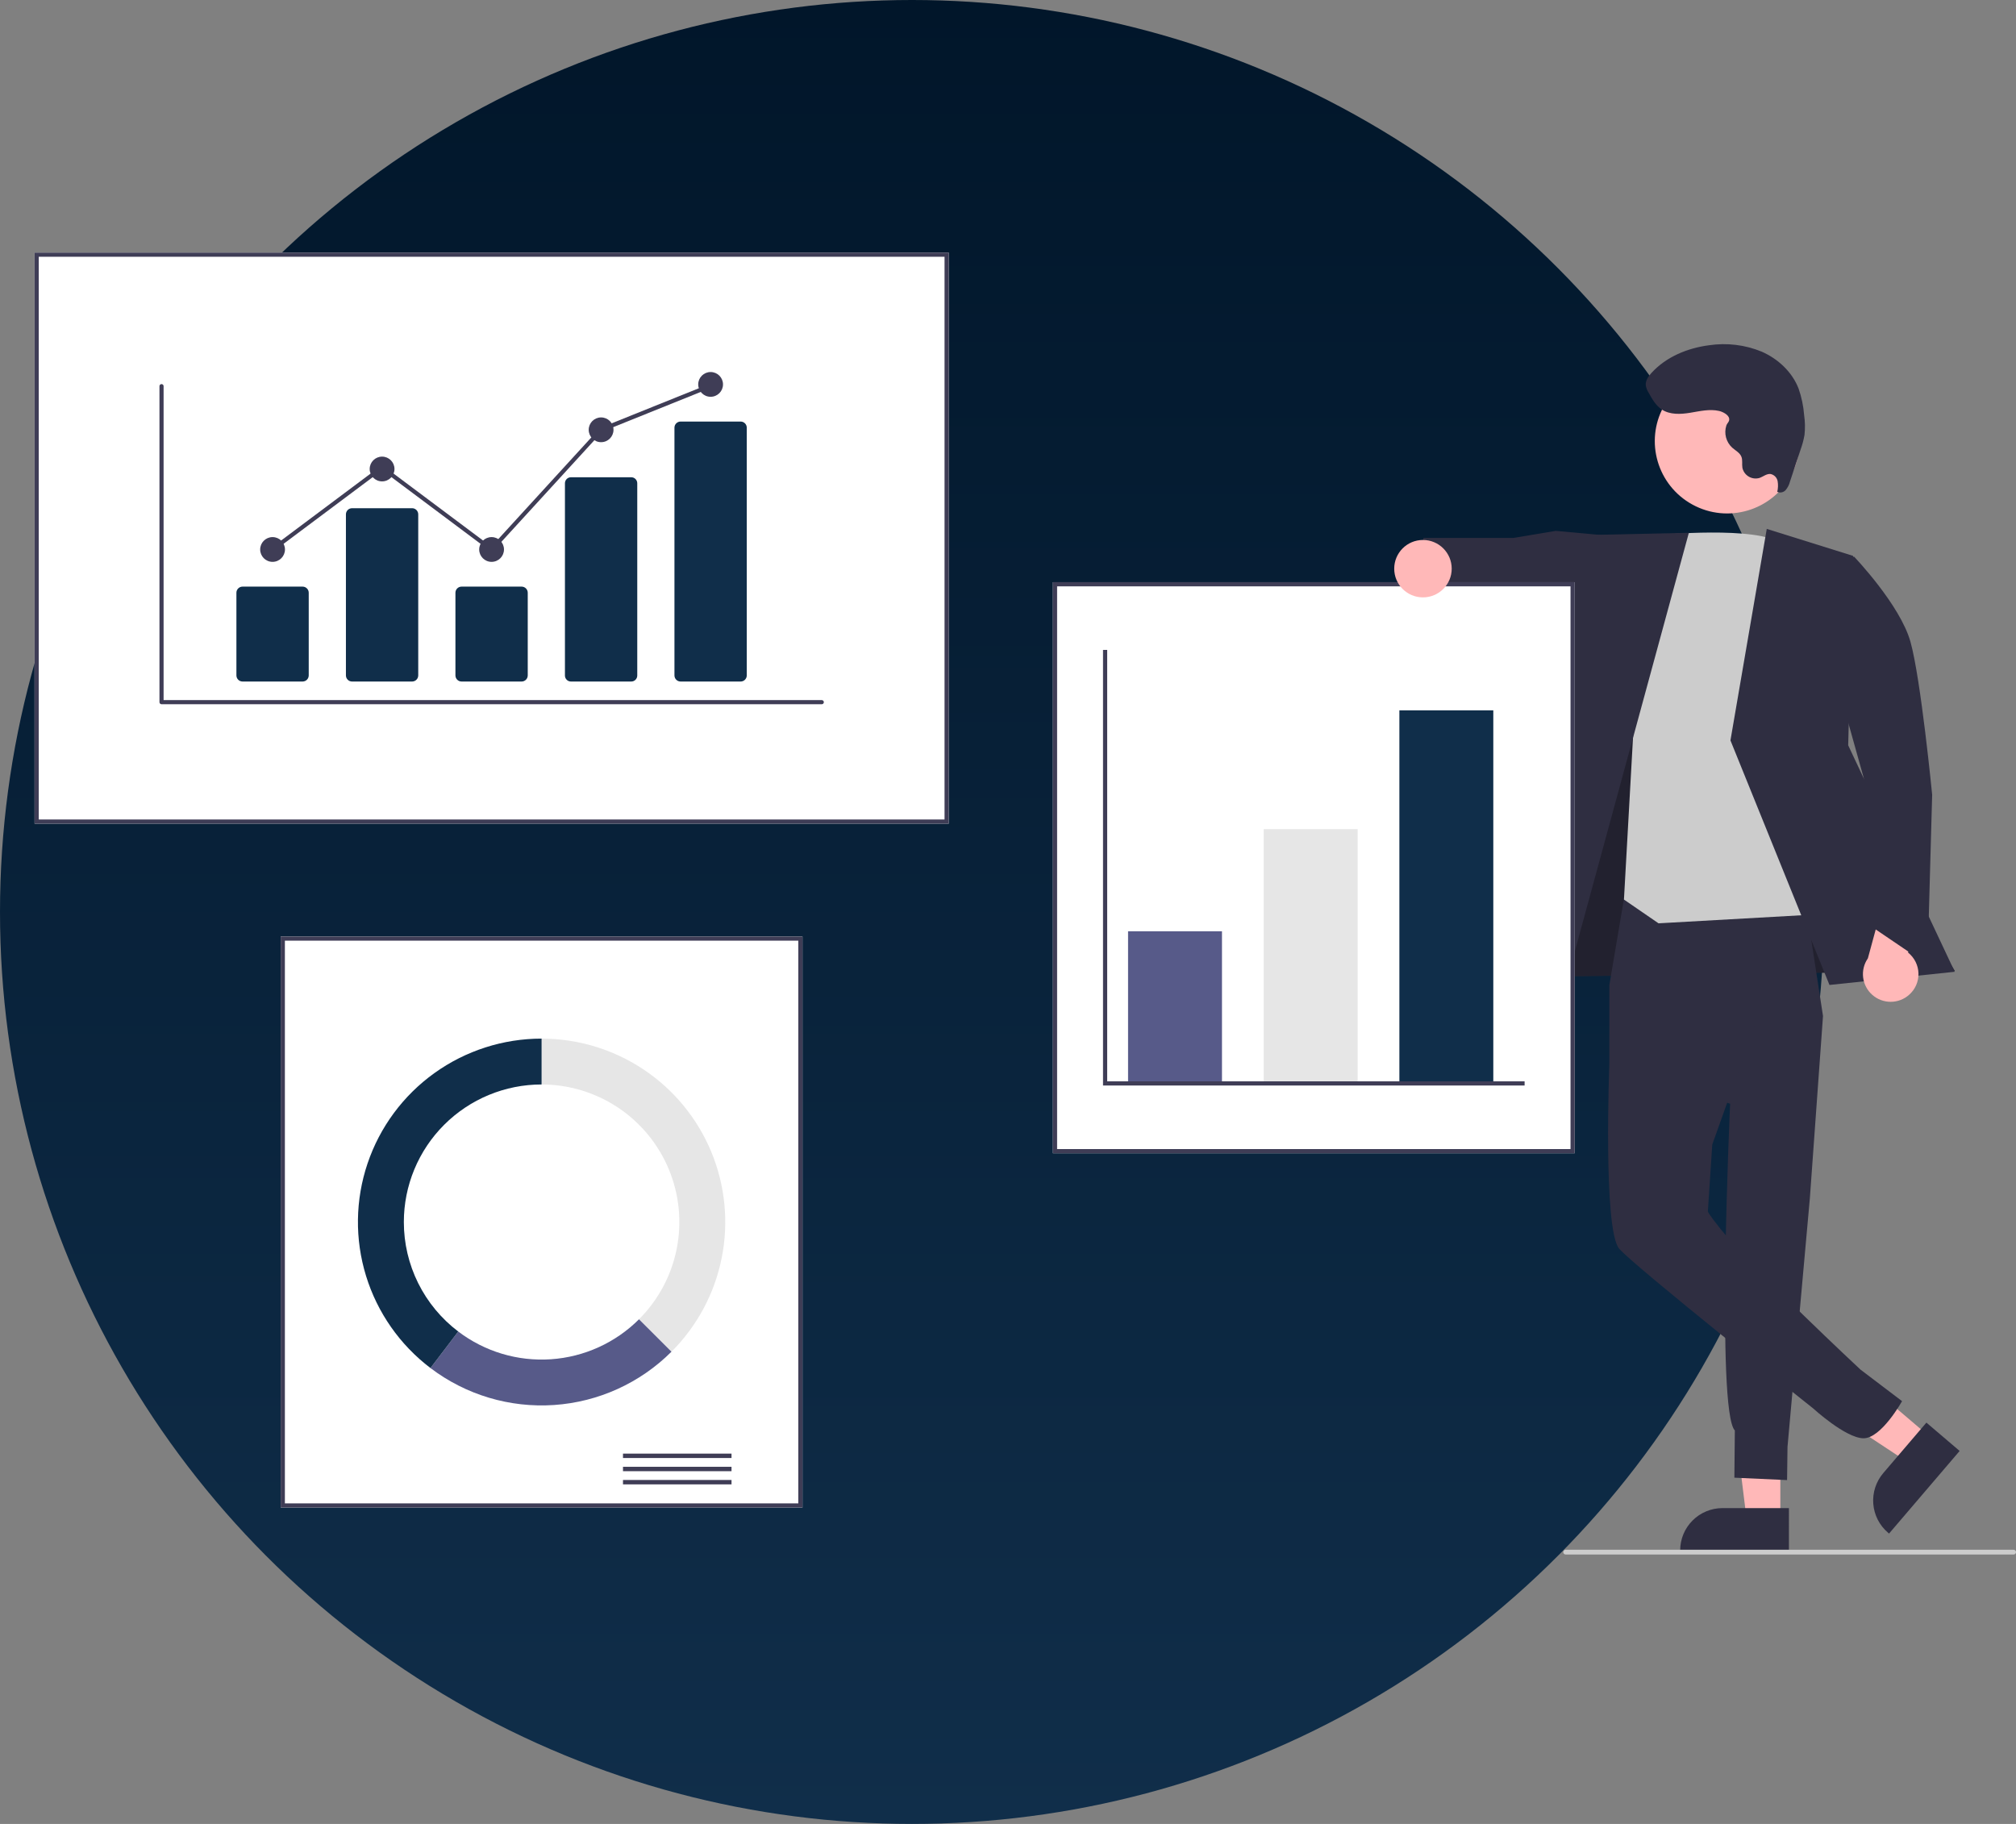 <svg width="651" height="589" viewBox="0 0 651 589" fill="none" xmlns="http://www.w3.org/2000/svg">
<rect x="0" y="0" width="651" height="589" fill="#808080" stroke="none"/>
<circle cx="294.5" cy="294.5" r="294.5" fill="url(#paint0_linear_475_8)"/>
<path d="M574.898 490.562L564.006 490.561L558.825 448.609L574.899 448.61L574.898 490.562Z" fill="#FFB8B8"/>
<path d="M577.675 501.105L542.558 501.103V500.66C542.558 497.039 543.998 493.568 546.561 491.008C549.125 488.448 552.601 487.01 556.226 487.01H556.227L577.676 487.01L577.675 501.105Z" fill="#2F2E41"/>
<path d="M622.966 463.822L615.897 472.096L580.577 448.8L591.011 436.59L622.966 463.822Z" fill="#FFB8B8"/>
<path d="M632.8 468.555L610.005 495.233L609.667 494.945C606.909 492.595 605.2 489.247 604.914 485.639C604.627 482.03 605.789 478.455 608.141 475.701L608.142 475.7L622.065 459.406L632.8 468.555Z" fill="#2F2E41"/>
<path d="M497.566 284.247L494.176 315.471L631.224 313.519L571.456 216.265L522.657 214.514L497.566 284.247Z" fill="#2F2E41"/>
<path opacity="0.28" d="M497.566 284.247L494.176 315.471L631.224 313.519L571.456 216.265L522.657 214.514L497.566 284.247Z" fill="black"/>
<path d="M524.515 289.607L519.677 318.177V343.714L558.686 356.431C558.686 356.431 554.119 455.622 560.208 461.94L560.058 477.191L577.076 477.964L577.215 467.231L584.43 387.002L588.679 328.099L581.789 283.441L524.515 289.607Z" fill="#2F2E41"/>
<path d="M554.737 314.2L519.677 343.714C519.677 343.714 517.625 396.964 522.836 403.209C527.311 408.572 585.521 454.836 585.521 454.836C585.521 454.836 595.867 464.313 601.664 464.464C607.462 464.615 614.205 452.471 614.205 452.471L600.778 442.283C600.778 442.283 565.993 409.857 555.665 396.964C551.496 391.76 551.496 391.239 551.496 391.239L552.92 369.599L567.249 329.436L554.737 314.2Z" fill="#2F2E41"/>
<path d="M517.514 172.828L502.398 171.433L488.686 173.715L459.652 173.724L457.178 194.739L483.674 200.66L490.131 197.5L517.046 207.741L517.514 172.828Z" fill="#2F2E41"/>
<path d="M535.568 172.762C535.568 172.762 567.65 169.76 574.945 175.485C582.24 181.209 597.873 294.655 597.873 294.655L535.568 298.166L524.399 290.492L527.569 233.855L535.568 172.762Z" fill="#CCCCCC"/>
<path d="M545.361 172.055L509.973 172.831L476.979 321.715L503.034 327.44L545.361 172.055Z" fill="#2F2E41"/>
<path d="M570.518 170.797L598.394 179.51L596.811 240.682L631.224 313.817L590.768 318.073L558.791 239.1L570.518 170.797Z" fill="#2F2E41"/>
<path d="M616.485 321.246C617.463 320.387 618.239 319.324 618.761 318.133C619.282 316.941 619.536 315.65 619.504 314.35C619.472 313.051 619.154 311.774 618.575 310.609C617.995 309.445 617.166 308.422 616.148 307.612L621.756 288.075L610.698 281.776L603.167 309.477C601.918 311.276 601.373 313.47 601.636 315.644C601.898 317.817 602.95 319.819 604.592 321.269C606.233 322.72 608.351 323.519 610.543 323.515C612.735 323.51 614.849 322.703 616.485 321.246Z" fill="#FFB8B8"/>
<path d="M582.24 181.209L598.735 179.78C598.735 179.78 613.543 195.247 616.911 207.222C620.28 219.198 623.928 256.666 623.928 256.666L622.406 311.478L603.126 298.403L601.833 251.257L582.24 181.209Z" fill="#2F2E41"/>
<path d="M578.261 153.659C584.455 142.343 580.291 128.156 568.96 121.97C557.63 115.785 543.423 119.943 537.229 131.259C531.035 142.574 535.2 156.762 546.53 162.947C557.861 169.133 572.067 164.974 578.261 153.659Z" fill="#FFB8B8"/>
<path d="M555.139 132.711C552.071 132.003 548.886 132.787 545.779 133.296C542.672 133.804 539.248 133.972 536.62 132.241C534.679 130.962 533.485 128.847 532.365 126.812C531.897 126.086 531.585 125.27 531.449 124.417C531.318 122.912 532.276 121.539 533.294 120.422C538.022 115.232 544.931 112.391 551.898 111.489C557.644 110.634 563.515 111.35 568.886 113.561C574.175 115.877 578.722 120.12 580.801 125.501C581.759 128.255 582.357 131.12 582.581 134.027C582.895 136.166 582.935 138.336 582.7 140.485C582.42 142.077 582.001 143.643 581.447 145.163L578.003 155.55C577.755 156.531 577.293 157.446 576.648 158.227C576.317 158.61 575.871 158.875 575.376 158.984C574.882 159.092 574.365 159.037 573.904 158.828C574.18 157.699 574.222 156.527 574.028 155.382C573.92 154.811 573.644 154.286 573.234 153.874C572.825 153.461 572.301 153.181 571.731 153.068C570.461 152.934 569.376 153.917 568.172 154.34C567.621 154.503 567.043 154.556 566.471 154.496C565.899 154.436 565.345 154.265 564.84 153.991C564.334 153.717 563.888 153.346 563.526 152.9C563.164 152.454 562.894 151.941 562.731 151.391C562.698 151.28 562.669 151.168 562.645 151.054C562.455 149.867 562.774 148.596 562.323 147.48C561.795 146.174 560.395 145.489 559.343 144.55C558.383 143.666 557.696 142.526 557.363 141.264C557.029 140.003 557.063 138.673 557.461 137.43C557.742 136.566 558.538 136.173 558.379 135.18C558.17 133.877 556.246 132.966 555.139 132.711Z" fill="#2F2E41"/>
<path d="M306.357 265.985H11.166V81.571H306.357V265.985Z" fill="white"/>
<path d="M306.357 265.985H11.166V81.571H306.357V265.985ZM12.514 264.639H305.009V82.917H12.514V264.639Z" fill="#3F3D56"/>
<path d="M259.134 486.835H90.646V302.421H259.134V486.835Z" fill="white"/>
<path d="M259.134 486.835H90.646V302.421H259.134V486.835ZM91.994 485.489H257.786V303.767H91.994V485.489Z" fill="#3F3D56"/>
<path d="M236.22 469.417H201.174V470.836H236.22V469.417Z" fill="#3F3D56"/>
<path d="M236.22 473.674H201.174V475.093H236.22V473.674Z" fill="#3F3D56"/>
<path d="M236.22 477.93H201.174V479.349H236.22V477.93Z" fill="#3F3D56"/>
<path d="M174.89 335.4V350.207C183.688 350.207 192.287 352.812 199.602 357.693C206.917 362.574 212.618 369.512 215.985 377.628C219.352 385.745 220.232 394.677 218.516 403.294C216.8 411.91 212.564 419.826 206.343 426.038L216.827 436.508C225.121 428.225 230.77 417.671 233.058 406.182C235.347 394.693 234.172 382.784 229.683 371.962C225.194 361.14 217.593 351.889 207.84 345.381C198.087 338.873 186.62 335.4 174.89 335.4Z" fill="#E6E6E6"/>
<path d="M216.827 436.508L206.343 426.038C198.738 433.634 188.634 438.22 177.903 438.947C167.172 439.674 156.541 436.491 147.979 429.99L139.005 441.782C150.422 450.448 164.598 454.689 178.906 453.72C193.214 452.75 206.686 446.635 216.827 436.508Z" fill="#575A89"/>
<path d="M130.409 394.628C130.409 388.794 131.56 383.018 133.795 377.628C136.031 372.239 139.307 367.342 143.438 363.217C147.568 359.092 152.471 355.82 157.868 353.588C163.265 351.356 169.049 350.207 174.89 350.207V335.4C162.475 335.4 150.372 339.29 140.289 346.524C130.206 353.758 122.649 363.969 118.686 375.719C114.722 387.469 114.551 400.165 118.197 412.017C121.842 423.869 129.12 434.28 139.005 441.782L147.979 429.99C142.515 425.851 138.085 420.504 135.036 414.369C131.988 408.234 130.405 401.477 130.409 394.628Z" fill="#102E4A"/>
<path d="M508.496 372.417H340.008V188.003H508.496V372.417Z" fill="white"/>
<path d="M508.496 372.417H340.008V188.003H508.496V372.417ZM341.356 371.071H507.148V189.349H341.356V371.071Z" fill="#3F3D56"/>
<path d="M394.598 300.738H364.27V349.197H394.598V300.738Z" fill="#575A89"/>
<path d="M438.405 267.759H408.077V349.197H438.405V267.759Z" fill="#E6E6E6"/>
<path d="M482.212 229.395H451.884V349.197H482.212V229.395Z" fill="#102E4A"/>
<path d="M492.321 350.544H356.183V209.877H357.531V349.197H492.321V350.544Z" fill="#3F3D56"/>
<path d="M459.498 192.912C464.625 192.912 468.781 188.762 468.781 183.643C468.781 178.523 464.625 174.373 459.498 174.373C454.372 174.373 450.216 178.523 450.216 183.643C450.216 188.762 454.372 192.912 459.498 192.912Z" fill="#FFB8B8"/>
<path d="M650.226 502H505.575C505.37 502 505.173 501.919 505.028 501.774C504.883 501.629 504.802 501.432 504.802 501.228C504.802 501.023 504.883 500.826 505.028 500.681C505.173 500.536 505.37 500.455 505.575 500.455H650.226C650.432 500.455 650.628 500.536 650.773 500.681C650.918 500.826 651 501.023 651 501.228C651 501.432 650.918 501.629 650.773 501.774C650.628 501.919 650.432 502 650.226 502Z" fill="#CCCCCC"/>
<path d="M265.362 227.417H52.161C51.984 227.417 51.815 227.347 51.689 227.222C51.564 227.097 51.494 226.928 51.494 226.751V124.701C51.494 124.525 51.564 124.355 51.689 124.23C51.815 124.105 51.984 124.035 52.161 124.035C52.338 124.035 52.508 124.105 52.633 124.23C52.758 124.355 52.828 124.525 52.828 124.701V226.085H265.362C265.45 226.084 265.537 226.101 265.618 226.135C265.699 226.168 265.773 226.217 265.835 226.279C265.897 226.341 265.947 226.414 265.98 226.495C266.014 226.576 266.031 226.663 266.031 226.751C266.031 226.839 266.014 226.925 265.98 227.006C265.947 227.087 265.897 227.161 265.835 227.223C265.773 227.285 265.699 227.334 265.618 227.367C265.537 227.4 265.45 227.418 265.362 227.417Z" fill="#3F3D56"/>
<path d="M97.713 220.087H78.322C77.796 220.087 77.293 219.878 76.922 219.507C76.55 219.137 76.341 218.634 76.341 218.11V191.414C76.341 190.89 76.55 190.387 76.922 190.016C77.293 189.646 77.796 189.437 78.322 189.437H97.713C98.238 189.437 98.741 189.646 99.113 190.016C99.484 190.387 99.693 190.89 99.694 191.414V218.11C99.693 218.634 99.484 219.137 99.113 219.507C98.741 219.878 98.238 220.087 97.713 220.087Z" fill="#102E4A"/>
<path d="M133.076 220.088H113.684C113.159 220.087 112.656 219.878 112.284 219.508C111.913 219.137 111.704 218.634 111.704 218.11V166.094C111.704 165.57 111.913 165.067 112.284 164.696C112.656 164.326 113.159 164.117 113.684 164.116H133.076C133.601 164.117 134.104 164.326 134.475 164.696C134.847 165.067 135.056 165.57 135.056 166.094V218.11C135.056 218.634 134.847 219.137 134.475 219.508C134.104 219.878 133.601 220.087 133.076 220.088Z" fill="#102E4A"/>
<path d="M168.438 220.087H149.047C148.522 220.087 148.018 219.878 147.647 219.507C147.276 219.137 147.067 218.634 147.066 218.11V191.414C147.067 190.89 147.276 190.387 147.647 190.016C148.018 189.646 148.522 189.437 149.047 189.437H168.438C168.963 189.437 169.467 189.646 169.838 190.016C170.209 190.387 170.418 190.89 170.419 191.414V218.11C170.418 218.634 170.209 219.137 169.838 219.507C169.467 219.878 168.963 220.087 168.438 220.087Z" fill="#102E4A"/>
<path d="M203.801 220.088H184.409C183.896 220.099 183.4 219.906 183.029 219.552C182.657 219.198 182.442 218.712 182.429 218.199V156.01C182.442 155.497 182.657 155.011 183.029 154.657C183.4 154.303 183.896 154.111 184.409 154.122H203.801C204.314 154.111 204.811 154.303 205.182 154.657C205.553 155.011 205.769 155.497 205.782 156.01V218.199C205.769 218.712 205.553 219.198 205.182 219.552C204.811 219.906 204.314 220.099 203.801 220.088Z" fill="#102E4A"/>
<path d="M239.164 220.088H219.772C219.247 220.087 218.744 219.879 218.372 219.508C218.001 219.137 217.792 218.634 217.792 218.11V138.109C217.792 137.585 218.001 137.082 218.372 136.711C218.744 136.34 219.247 136.132 219.772 136.131H239.164C239.689 136.132 240.192 136.34 240.563 136.711C240.935 137.082 241.144 137.585 241.144 138.109V218.11C241.144 218.634 240.935 219.137 240.563 219.508C240.192 219.879 239.689 220.087 239.164 220.088Z" fill="#102E4A"/>
<path d="M88.017 181.441C90.228 181.441 92.021 179.651 92.021 177.443C92.021 175.235 90.228 173.445 88.017 173.445C85.806 173.445 84.014 175.235 84.014 177.443C84.014 179.651 85.806 181.441 88.017 181.441Z" fill="#3F3D56"/>
<path d="M123.38 155.454C125.591 155.454 127.383 153.664 127.383 151.456C127.383 149.248 125.591 147.458 123.38 147.458C121.169 147.458 119.377 149.248 119.377 151.456C119.377 153.664 121.169 155.454 123.38 155.454Z" fill="#3F3D56"/>
<path d="M158.743 181.441C160.954 181.441 162.746 179.651 162.746 177.443C162.746 175.235 160.954 173.445 158.743 173.445C156.532 173.445 154.739 175.235 154.739 177.443C154.739 179.651 156.532 181.441 158.743 181.441Z" fill="#3F3D56"/>
<path d="M194.105 142.794C196.316 142.794 198.109 141.004 198.109 138.796C198.109 136.588 196.316 134.798 194.105 134.798C191.894 134.798 190.102 136.588 190.102 138.796C190.102 141.004 191.894 142.794 194.105 142.794Z" fill="#3F3D56"/>
<path d="M229.468 128.135C231.679 128.135 233.471 126.345 233.471 124.137C233.471 121.929 231.679 120.139 229.468 120.139C227.257 120.139 225.465 121.929 225.465 124.137C225.465 126.345 227.257 128.135 229.468 128.135Z" fill="#3F3D56"/>
<path d="M158.827 178.339L123.38 151.824L88.417 177.976L87.617 176.91L123.38 150.159L158.658 176.547L193.715 138.235L193.856 138.178L229.218 123.949L229.717 125.185L194.495 139.358L158.827 178.339Z" fill="#3F3D56"/>
<defs>
<linearGradient id="paint0_linear_475_8" x1="294.5" y1="0" x2="294.5" y2="589" gradientUnits="userSpaceOnUse">
<stop stop-color="#01162A"/>
<stop offset="1" stop-color="#102E4A"/>
</linearGradient>
</defs>
</svg>
